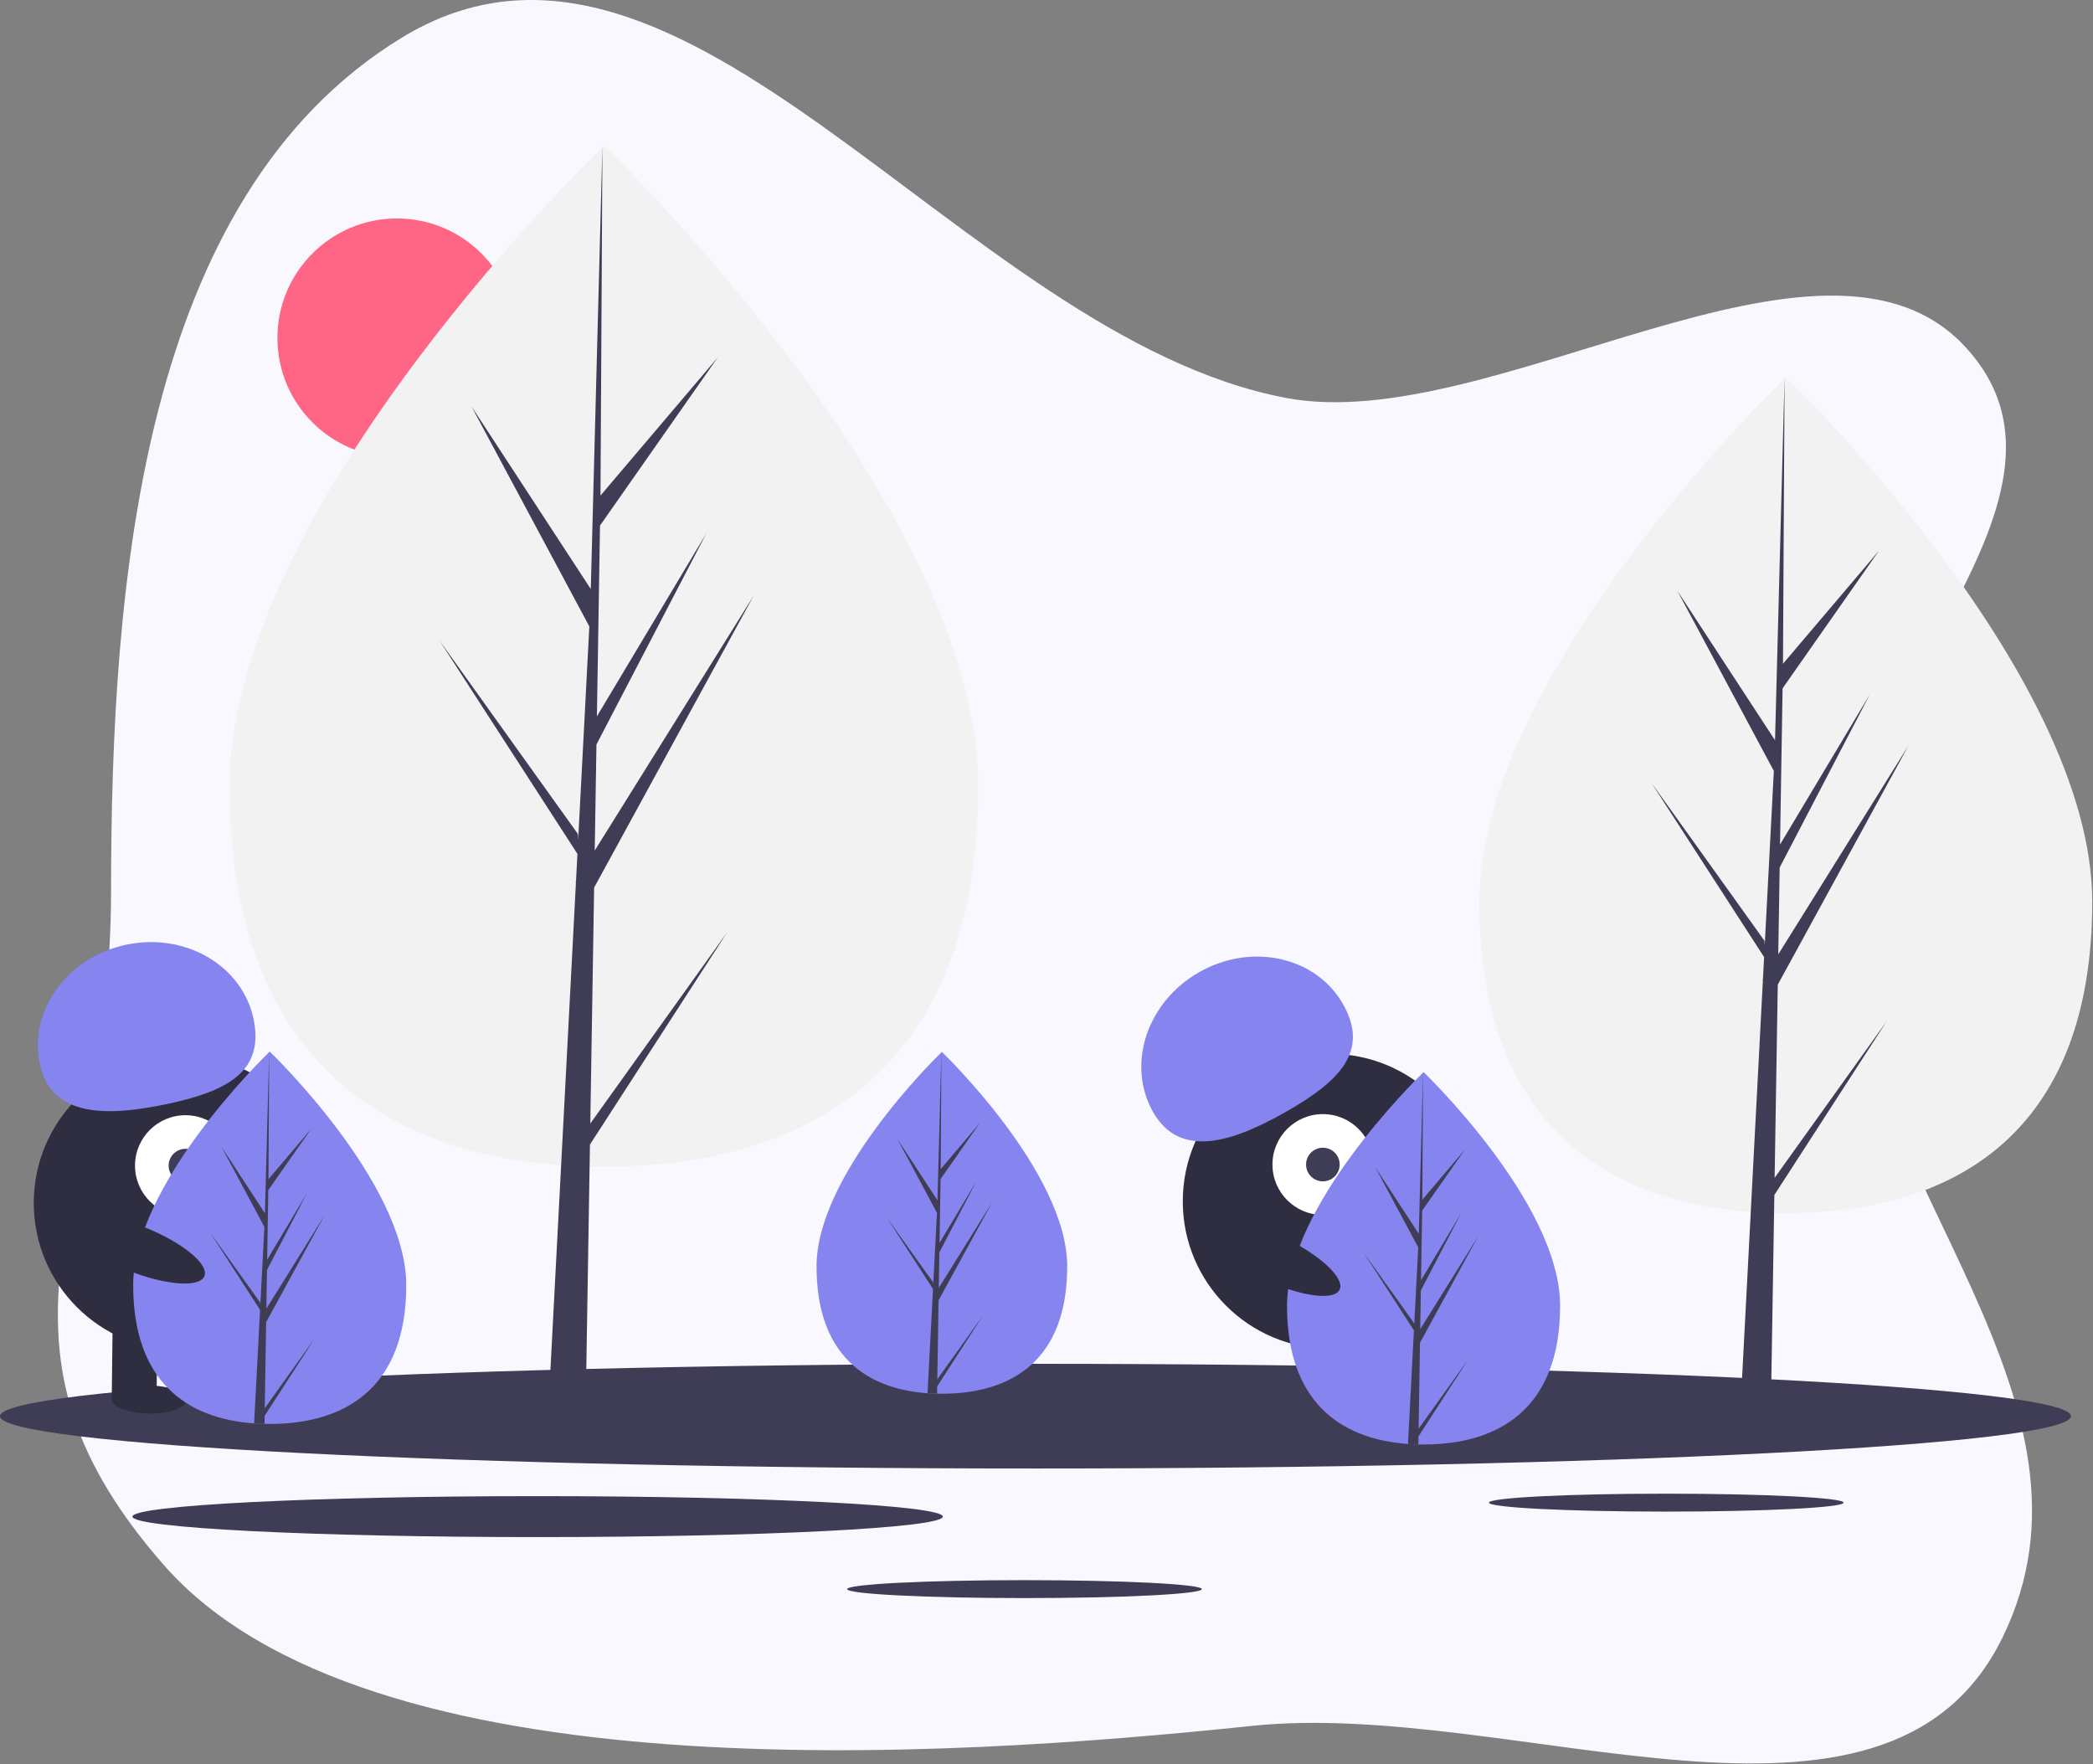 <svg width="1121" height="945" viewBox="0 0 1121 945" fill="none" xmlns="http://www.w3.org/2000/svg">
    <rect x="0" y="0" width="1121" height="945" fill="#808080" stroke="none"/>
    <path fill-rule="evenodd" clip-rule="evenodd" d="M688.613 213.096C799.049 234.151 977.063 103.219 1052.93 186.147C1129.71 270.076 974.965 381.357 984.93 494.647C997.202 634.173 1134.12 751.394 1072.46 877.173C1010.18 1004.23 811.265 909.613 670.482 924.37C506.298 941.579 196.495 962.285 87.713 838.173C-20.526 714.68 59.436 642.178 59.482 478C59.529 313.918 75.046 105.856 215.092 20.24C366.245 -72.166 514.566 179.913 688.613 213.096Z" fill="#FAF8FF"/>
    <g clip-path="url(#clip0)">
    <path d="M212.592 245C247.939 245 276.592 216.346 276.592 181C276.592 145.654 247.939 117 212.592 117C177.246 117 148.592 145.654 148.592 181C148.592 216.346 177.246 245 212.592 245Z" fill="#FF6584"/>
    <path d="M523.977 421.122C523.977 572.133 434.203 624.861 323.461 624.861C212.719 624.861 122.945 572.133 122.945 421.122C122.945 270.11 323.461 78 323.461 78C323.461 78 523.977 270.11 523.977 421.122Z" fill="#F2F2F2"/>
    <path d="M316.156 601.761L318.21 475.378L403.674 319.024L318.532 455.552L319.455 398.725L378.357 285.605L319.699 383.687L321.359 281.481L384.433 191.423L321.621 265.409L322.658 78L316.138 326.096L316.674 315.861L252.547 217.704L315.646 335.508L309.671 449.654L309.493 446.625L235.565 343.329L309.269 457.328L308.522 471.603L308.388 471.818L308.449 472.99L293.29 762.589H313.544L315.974 613.005L389.496 499.285L316.156 601.761Z" fill="#3F3D56"/>
    <path d="M1120.59 482.972C1120.59 606.582 1047.11 649.742 956.461 649.742C865.813 649.742 792.329 606.582 792.329 482.972C792.329 359.362 956.461 202.11 956.461 202.11C956.461 202.11 1120.59 359.362 1120.59 482.972Z" fill="#F2F2F2"/>
    <path d="M950.482 630.833L952.162 527.383L1022.12 399.4L952.426 511.154L953.182 464.639L1001.4 372.044L953.382 452.329L954.741 368.669L1006.37 294.952L954.954 355.514L955.804 202.11L950.467 405.188L950.906 396.811L898.414 316.464L950.064 412.893L945.173 506.327L945.027 503.847L884.514 419.294L944.844 512.608L944.232 524.293L944.123 524.469L944.173 525.428L931.764 762.478H948.343L950.332 640.037L1010.51 546.952L950.482 630.833Z" fill="#3F3D56"/>
    <path d="M554.592 786.513C860.885 786.513 1109.18 773.962 1109.18 758.479C1109.18 742.996 860.885 730.445 554.592 730.445C248.299 730.445 0 742.996 0 758.479C0 773.962 248.299 786.513 554.592 786.513Z" fill="#3F3D56"/>
    <path d="M892.445 809.598C944.905 809.598 987.433 807.449 987.433 804.797C987.433 802.145 944.905 799.995 892.445 799.995C839.984 799.995 797.456 802.145 797.456 804.797C797.456 807.449 839.984 809.598 892.445 809.598Z" fill="#3F3D56"/>
    <path d="M548.72 855.916C601.181 855.916 643.709 853.766 643.709 851.114C643.709 848.462 601.181 846.312 548.72 846.312C496.259 846.312 453.731 848.462 453.731 851.114C453.731 853.766 496.259 855.916 548.72 855.916Z" fill="#3F3D56"/>
    <path d="M287.945 823.249C407.798 823.249 504.959 818.337 504.959 812.279C504.959 806.22 407.798 801.309 287.945 801.309C168.091 801.309 70.93 806.22 70.93 812.279C70.93 818.337 168.091 823.249 287.945 823.249Z" fill="#3F3D56"/>
    <path d="M97.084 723.27C140.714 723.27 176.084 687.9 176.084 644.27C176.084 600.639 140.714 565.27 97.084 565.27C53.453 565.27 18.084 600.639 18.084 644.27C18.084 687.9 53.453 723.27 97.084 723.27Z" fill="#2F2E41"/>
    <path d="M84.354 706.124L60.356 705.841L59.849 748.838L83.848 749.121L84.354 706.124Z" fill="#2F2E41"/>
    <path d="M132.351 706.69L108.353 706.407L107.846 749.404L131.844 749.687L132.351 706.69Z" fill="#2F2E41"/>
    <path d="M99.841 749.81C99.889 745.668 90.975 742.205 79.93 742.075C68.885 741.944 59.892 745.197 59.843 749.338C59.794 753.48 68.709 756.943 79.754 757.074C90.798 757.204 99.792 753.952 99.841 749.81Z" fill="#2F2E41"/>
    <path d="M147.849 749.375C147.898 745.233 138.983 741.77 127.939 741.64C116.894 741.51 107.9 744.762 107.852 748.904C107.803 753.046 116.717 756.509 127.762 756.639C138.807 756.769 147.8 753.517 147.849 749.375Z" fill="#2F2E41"/>
    <path d="M99.319 651.295C114.231 651.295 126.319 639.207 126.319 624.295C126.319 609.383 114.231 597.295 99.319 597.295C84.408 597.295 72.319 609.383 72.319 624.295C72.319 639.207 84.408 651.295 99.319 651.295Z" fill="white"/>
    <path d="M99.319 633.295C104.29 633.295 108.319 629.265 108.319 624.295C108.319 619.324 104.29 615.295 99.319 615.295C94.349 615.295 90.319 619.324 90.319 624.295C90.319 629.265 94.349 633.295 99.319 633.295Z" fill="#3F3D56"/>
    <path d="M21.322 569.904C15.28 541.264 36.01 512.64 67.623 505.971C99.236 499.302 129.761 517.114 135.803 545.754C141.844 574.395 120.824 584.684 89.211 591.353C57.599 598.022 27.364 598.545 21.322 569.904Z" fill="#8685EF"/>
    <path d="M217.592 688.342C217.592 743.418 184.852 762.648 144.462 762.648C143.526 762.648 142.592 762.638 141.66 762.617C139.788 762.577 137.935 762.488 136.103 762.363C99.652 759.783 71.332 739.564 71.332 688.342C71.332 635.334 139.071 568.446 144.159 563.496L144.168 563.487C144.364 563.295 144.462 563.202 144.462 563.202C144.462 563.202 217.592 633.266 217.592 688.342Z" fill="#8685EF"/>
    <path d="M141.798 754.223L168.545 716.849L141.731 758.326L141.66 762.617C139.789 762.577 137.935 762.488 136.104 762.363L138.987 707.26L138.964 706.833L139.013 706.753L139.285 701.548L112.404 659.969L139.37 697.645L139.432 698.75L141.611 657.117L118.598 614.152L141.892 649.81L144.159 563.496L144.168 563.202V563.487L143.79 631.551L166.7 604.568L143.696 637.414L143.09 674.69L164.482 638.916L143.001 680.175L142.662 700.898L173.718 651.106L142.547 708.129L141.798 754.223Z" fill="#3F3D56"/>
    <path d="M712.485 722.415C756.116 722.415 791.485 687.046 791.485 643.415C791.485 599.785 756.116 564.415 712.485 564.415C668.855 564.415 633.485 599.785 633.485 643.415C633.485 687.046 668.855 722.415 712.485 722.415Z" fill="#2F2E41"/>
    <path d="M719.228 706.205L696.287 713.255L708.919 754.358L731.86 747.308L719.228 706.205Z" fill="#2F2E41"/>
    <path d="M765.109 692.109L742.168 699.159L754.8 740.262L777.741 733.212L765.109 692.109Z" fill="#2F2E41"/>
    <path d="M730.386 756.13C740.945 752.885 748.517 747.045 747.301 743.085C746.084 739.126 736.538 738.547 725.98 741.791C715.422 745.036 707.849 750.876 709.066 754.836C710.282 758.795 719.828 759.374 730.386 756.13Z" fill="#2F2E41"/>
    <path d="M775.975 741.073C786.534 737.828 794.106 731.988 792.89 728.029C791.673 724.069 782.127 723.49 771.569 726.735C761.01 729.98 753.438 735.82 754.654 739.779C755.871 743.739 765.417 744.318 775.975 741.073Z" fill="#2F2E41"/>
    <path d="M708.521 650.71C723.433 650.71 735.521 638.622 735.521 623.71C735.521 608.799 723.433 596.71 708.521 596.71C693.61 596.71 681.521 608.799 681.521 623.71C681.521 638.622 693.61 650.71 708.521 650.71Z" fill="white"/>
    <path d="M708.521 632.71C713.492 632.71 717.521 628.681 717.521 623.71C717.521 618.74 713.492 614.71 708.521 614.71C703.551 614.71 699.521 618.74 699.521 623.71C699.521 628.681 703.551 632.71 708.521 632.71Z" fill="#3F3D56"/>
    <path d="M617.651 595.701C603.161 570.268 614.173 536.685 642.245 520.692C670.318 504.699 704.821 512.351 719.311 537.784C733.8 563.218 716.92 579.428 688.847 595.421C660.775 611.414 632.141 621.134 617.651 595.701Z" fill="#8685EF"/>
    <path d="M571.592 678.257C571.592 728.814 541.538 746.466 504.462 746.466C503.603 746.466 502.746 746.457 501.889 746.438C500.172 746.401 498.47 746.319 496.789 746.205C463.328 743.837 437.332 725.276 437.332 678.257C437.332 629.597 499.513 568.198 504.184 563.654L504.192 563.645C504.372 563.469 504.462 563.384 504.462 563.384C504.462 563.384 571.592 627.7 571.592 678.257Z" fill="#8685EF"/>
    <path d="M502.016 738.732L526.569 704.425L501.955 742.499L501.889 746.438C500.172 746.401 498.47 746.319 496.789 746.205L499.435 695.623L499.415 695.23L499.46 695.157L499.709 690.38L475.034 652.211L499.787 686.797L499.844 687.811L501.844 649.594L480.719 610.153L502.102 642.886L504.184 563.654L504.192 563.384V563.645L503.844 626.125L524.875 601.356L503.759 631.507L503.202 665.725L522.839 632.886L503.121 670.76L502.81 689.782L531.317 644.076L502.703 696.421L502.016 738.732Z" fill="#3F3D56"/>
    <path d="M835.592 699.342C835.592 754.418 802.852 773.648 762.462 773.648C761.526 773.648 760.592 773.638 759.659 773.617C757.788 773.577 755.935 773.488 754.103 773.363C717.652 770.783 689.332 750.564 689.332 699.342C689.332 646.334 757.071 579.446 762.159 574.496L762.168 574.487C762.364 574.295 762.462 574.202 762.462 574.202C762.462 574.202 835.592 644.266 835.592 699.342Z" fill="#8685EF"/>
    <path d="M759.798 765.223L786.545 727.849L759.731 769.326L759.66 773.617C757.789 773.577 755.935 773.488 754.104 773.363L756.987 718.26L756.964 717.833L757.013 717.753L757.285 712.548L730.404 670.969L757.37 708.645L757.432 709.75L759.611 668.117L736.598 625.152L759.892 660.81L762.159 574.496L762.168 574.202V574.487L761.79 642.551L784.701 615.568L761.696 648.414L761.09 685.69L782.482 649.916L761.001 691.175L760.662 711.898L791.718 662.106L760.547 719.129L759.798 765.223Z" fill="#3F3D56"/>
    <path d="M717.502 690.707C720.437 684.519 706.837 671.925 687.127 662.576C667.416 653.228 649.058 650.665 646.123 656.853C643.189 663.041 656.788 675.636 676.499 684.984C696.21 694.333 714.567 696.895 717.502 690.707Z" fill="#2F2E41"/>
    <path d="M109.478 683.476C112.026 677.119 97.676 665.386 77.427 657.27C57.177 649.154 38.697 647.728 36.149 654.084C33.601 660.441 47.95 672.174 68.2 680.29C88.449 688.406 106.93 689.833 109.478 683.476Z" fill="#2F2E41"/>
    </g>
    <defs>
    <clipPath id="clip0">
    <rect width="1120.59" height="777.916" fill="white" transform="translate(0 78)"/>
    </clipPath>
    </defs>
    </svg>
    